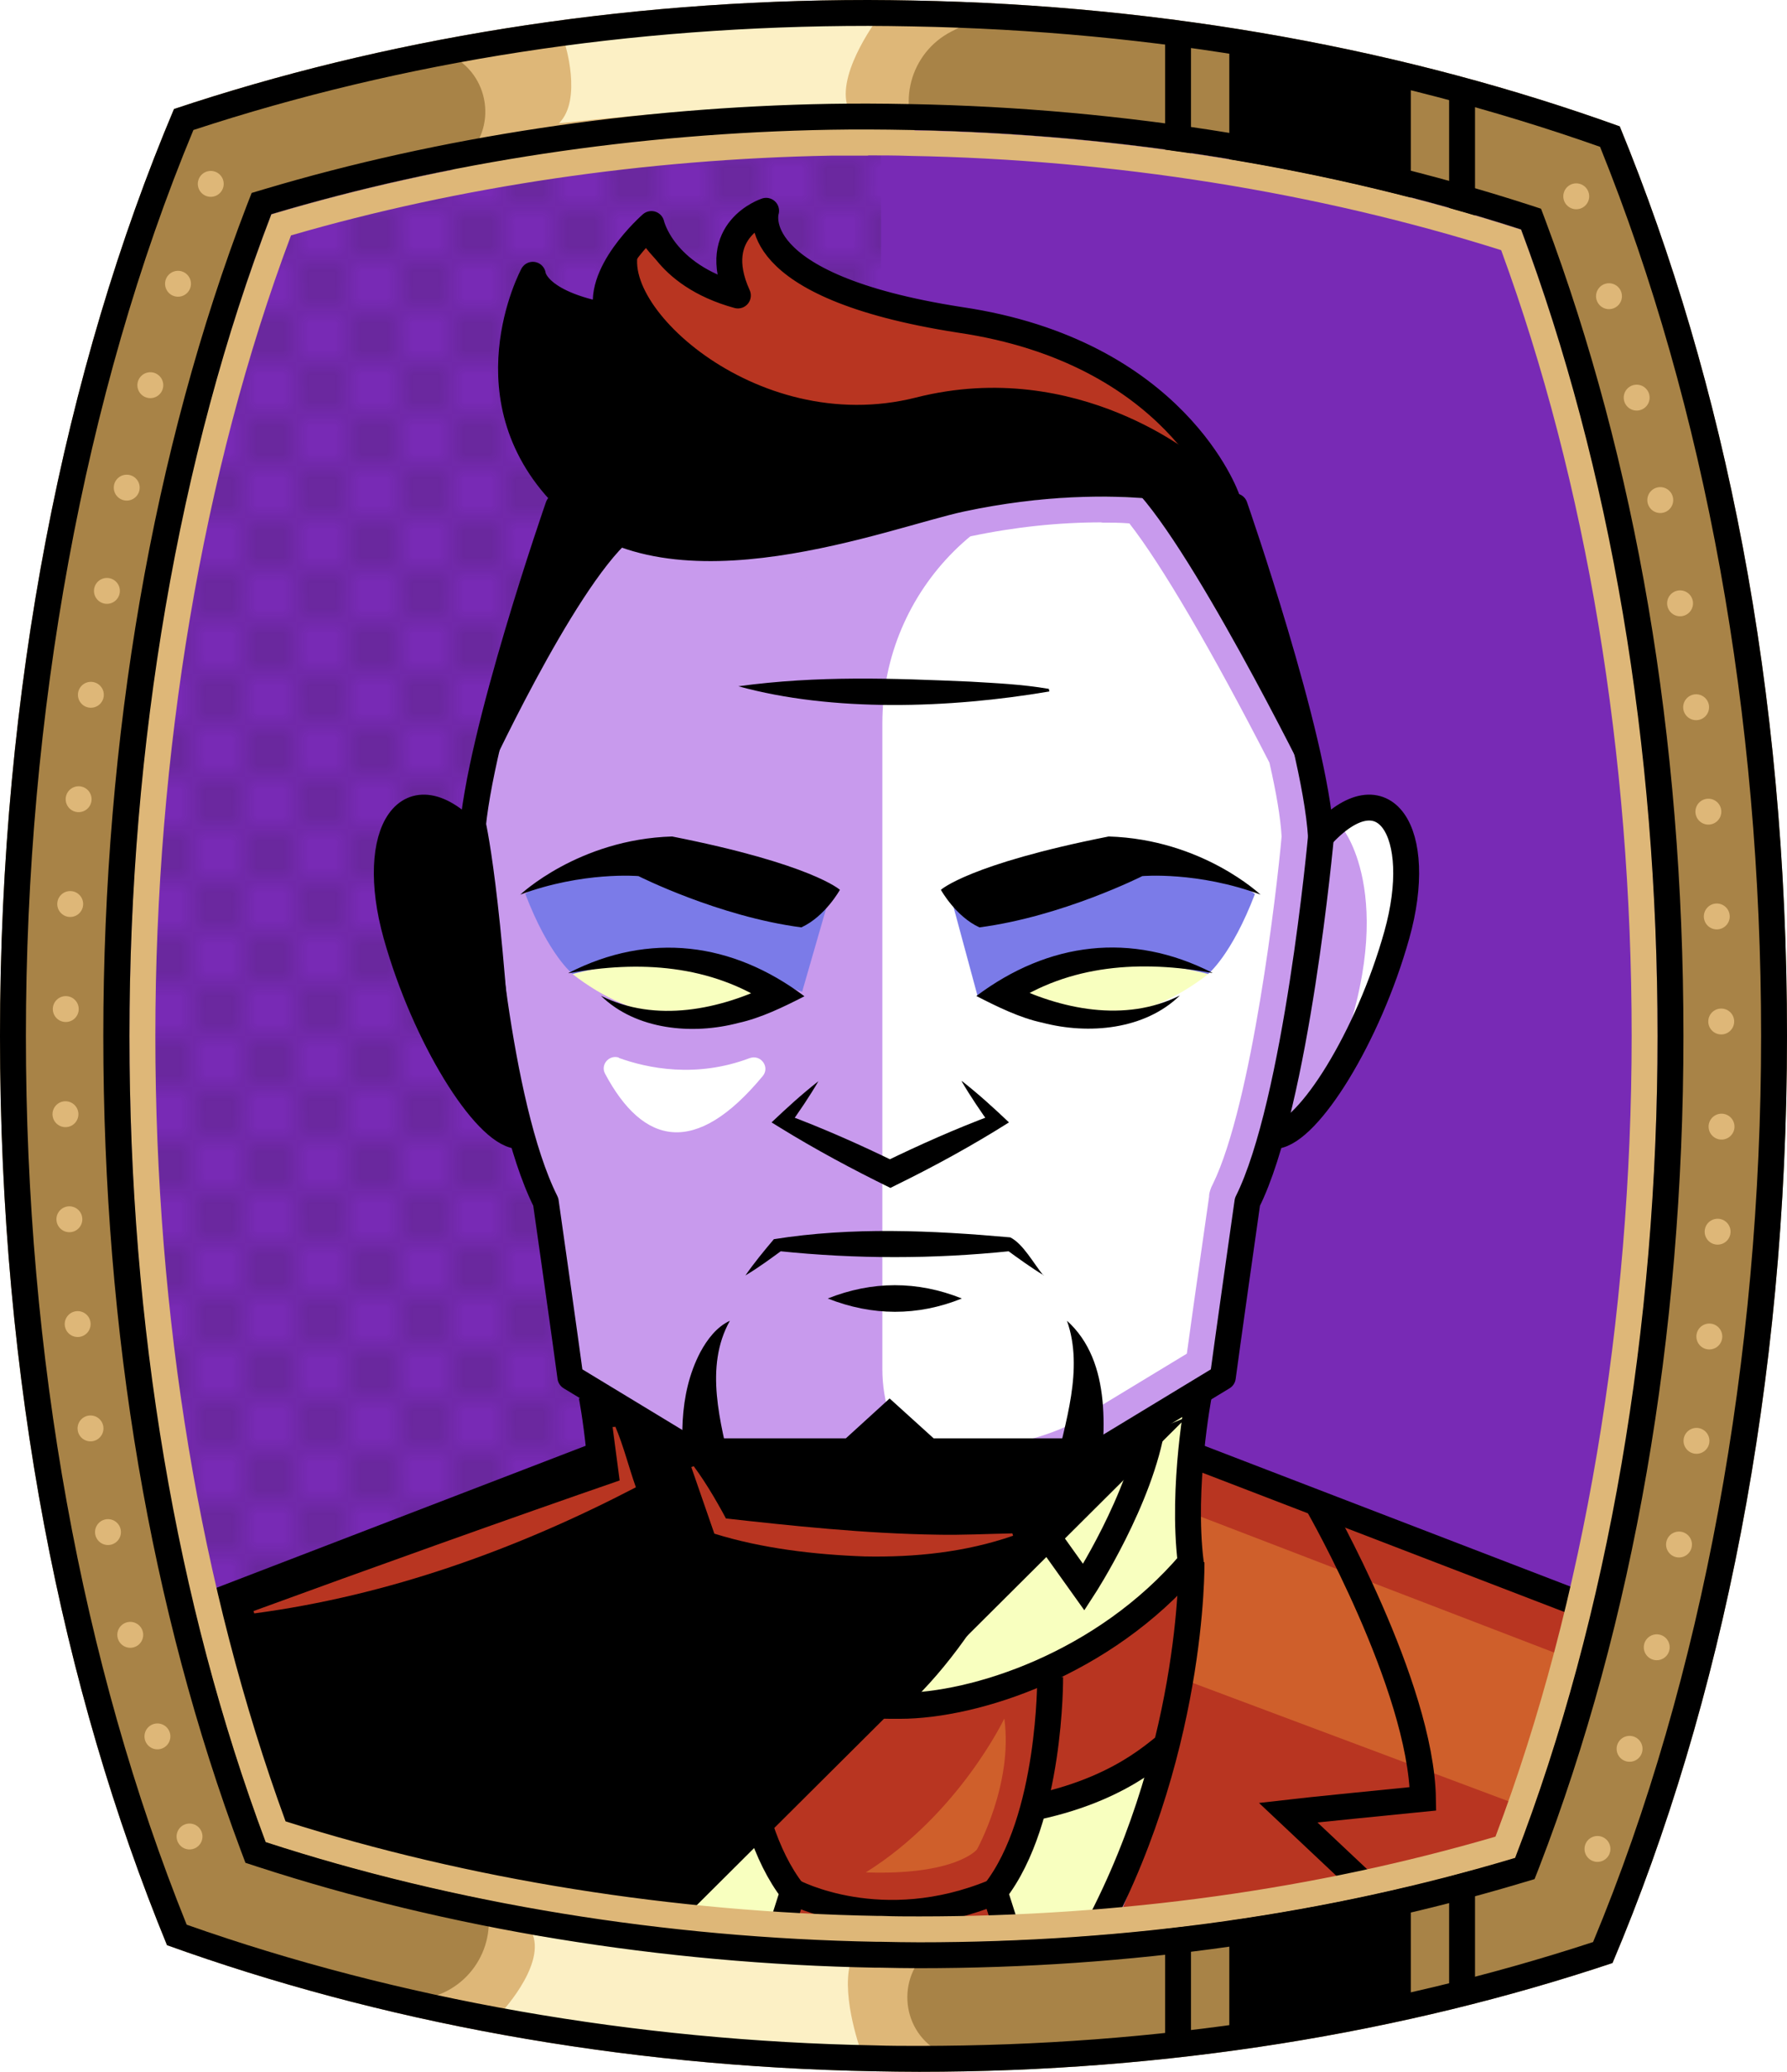 <?xml version="1.0" encoding="UTF-8"?><svg id="Capa_2" xmlns="http://www.w3.org/2000/svg" xmlns:xlink="http://www.w3.org/1999/xlink" viewBox="0 0 69.02 80"><defs><style>.cls-1{fill:#c89aed;}.cls-2{fill:#fff;}.cls-3{fill:#f8ffbf;}.cls-4{fill:#7b7be8;}.cls-5{fill:#a88347;}.cls-6{fill:#782ab5;}.cls-7{stroke-miterlimit:10;}.cls-7,.cls-8{stroke:#000;}.cls-7,.cls-8,.cls-9,.cls-10,.cls-11{fill:none;}.cls-8,.cls-9{stroke-linecap:round;stroke-linejoin:round;}.cls-9{stroke:#deb778;stroke-dasharray:0 0 0 4.06;}.cls-12{fill:#deb778;}.cls-13{fill:url(#USGS_19_Inundación_de_tierra_2);}.cls-11{stroke:#1d1d1b;stroke-dasharray:0 0 2 2;stroke-width:.3px;}.cls-14{fill:#cf5f2b;}.cls-15{fill:#fcf0c5;}.cls-16{fill:#b83521;}</style><pattern id="USGS_19_Inundación_de_tierra_2" x="0" y="0" width="72" height="72" patternTransform="translate(-380.48 -17071) rotate(-90)" patternUnits="userSpaceOnUse" viewBox="0 0 72 72"><g><rect class="cls-10" width="72" height="72"/><g><line class="cls-11" x1="71" y1="71" x2="144.44" y2="71"/><line class="cls-11" x1="71" y1="67" x2="144.44" y2="67"/><line class="cls-11" x1="71" y1="63" x2="144.44" y2="63"/><line class="cls-11" x1="71" y1="59" x2="144.44" y2="59"/><line class="cls-11" x1="71" y1="55" x2="144.44" y2="55"/><line class="cls-11" x1="71" y1="51" x2="144.44" y2="51"/><line class="cls-11" x1="71" y1="47" x2="144.44" y2="47"/><line class="cls-11" x1="71" y1="43" x2="144.44" y2="43"/><line class="cls-11" x1="71" y1="39" x2="144.44" y2="39"/><line class="cls-11" x1="71" y1="35" x2="144.44" y2="35"/><line class="cls-11" x1="71" y1="31" x2="144.44" y2="31"/><line class="cls-11" x1="71" y1="27" x2="144.44" y2="27"/><line class="cls-11" x1="71" y1="23" x2="144.44" y2="23"/><line class="cls-11" x1="71" y1="19" x2="144.44" y2="19"/><line class="cls-11" x1="71" y1="15" x2="144.44" y2="15"/><line class="cls-11" x1="71" y1="11" x2="144.44" y2="11"/><line class="cls-11" x1="71" y1="7" x2="144.44" y2="7"/><line class="cls-11" x1="71" y1="3" x2="144.44" y2="3"/></g>
<g><line class="cls-11" x1="-1" y1="71" x2="72.44" y2="71"/><line class="cls-11" x1="-1" y1="67" x2="72.44" y2="67"/><line class="cls-11" x1="-1" y1="63" x2="72.44" y2="63"/><line class="cls-11" x1="-1" y1="59" x2="72.44" y2="59"/><line class="cls-11" x1="-1" y1="55" x2="72.44" y2="55"/><line class="cls-11" x1="-1" y1="51" x2="72.44" y2="51"/><line class="cls-11" x1="-1" y1="47" x2="72.44" y2="47"/><line class="cls-11" x1="-1" y1="43" x2="72.44" y2="43"/><line class="cls-11" x1="-1" y1="39" x2="72.44" y2="39"/><line class="cls-11" x1="-1" y1="35" x2="72.44" y2="35"/><line class="cls-11" x1="-1" y1="31" x2="72.44" y2="31"/><line class="cls-11" x1="-1" y1="27" x2="72.44" y2="27"/><line class="cls-11" x1="-1" y1="23" x2="72.44" y2="23"/><line class="cls-11" x1="-1" y1="19" x2="72.44" y2="19"/><line class="cls-11" x1="-1" y1="15" x2="72.44" y2="15"/><line class="cls-11" x1="-1" y1="11" x2="72.44" y2="11"/><line class="cls-11" x1="-1" y1="7" x2="72.44" y2="7"/><line class="cls-11" x1="-1" y1="3" x2="72.44" y2="3"/><line class="cls-11" x1="1.04" y1="69" x2="74.48" y2="69"/><line class="cls-11" x1="1.04" y1="65" x2="74.48" y2="65"/><line class="cls-11" x1="1.04" y1="61" x2="74.48" y2="61"/><line class="cls-11" x1="1.04" y1="57" x2="74.48" y2="57"/><line class="cls-11" x1="1.04" y1="53" x2="74.48" y2="53"/><line class="cls-11" x1="1.04" y1="49" x2="74.48" y2="49"/><line class="cls-11" x1="1.04" y1="45" x2="74.48" y2="45"/><line class="cls-11" x1="1.04" y1="41" x2="74.48" y2="41"/><line class="cls-11" x1="1.04" y1="37" x2="74.48" y2="37"/><line class="cls-11" x1="1.04" y1="33" x2="74.48" y2="33"/><line class="cls-11" x1="1.04" y1="29" x2="74.48" y2="29"/><line class="cls-11" x1="1.04" y1="25" x2="74.48" y2="25"/><line class="cls-11" x1="1.04" y1="21" x2="74.48" y2="21"/><line class="cls-11" x1="1.04" y1="17" x2="74.48" y2="17"/><line class="cls-11" x1="1.04" y1="13" x2="74.48" y2="13"/><line class="cls-11" x1="1.04" y1="9" x2="74.48" y2="9"/><line class="cls-11" x1="1.04" y1="5" x2="74.48" y2="5"/><line class="cls-11" x1="1.04" y1="1" x2="74.48" y2="1"/></g>
<g><line class="cls-11" x1="-73" y1="71" x2=".44" y2="71"/><line class="cls-11" x1="-73" y1="67" x2=".44" y2="67"/><line class="cls-11" x1="-73" y1="63" x2=".44" y2="63"/><line class="cls-11" x1="-73" y1="59" x2=".44" y2="59"/><line class="cls-11" x1="-73" y1="55" x2=".44" y2="55"/><line class="cls-11" x1="-73" y1="51" x2=".44" y2="51"/><line class="cls-11" x1="-73" y1="47" x2=".44" y2="47"/><line class="cls-11" x1="-73" y1="43" x2=".44" y2="43"/><line class="cls-11" x1="-73" y1="39" x2=".44" y2="39"/><line class="cls-11" x1="-73" y1="35" x2=".44" y2="35"/><line class="cls-11" x1="-73" y1="31" x2=".44" y2="31"/><line class="cls-11" x1="-73" y1="27" x2=".44" y2="27"/><line class="cls-11" x1="-73" y1="23" x2=".44" y2="23"/><line class="cls-11" x1="-73" y1="19" x2=".44" y2="19"/><line class="cls-11" x1="-73" y1="15" x2=".44" y2="15"/><line class="cls-11" x1="-73" y1="11" x2=".44" y2="11"/><line class="cls-11" x1="-73" y1="7" x2=".44" y2="7"/><line class="cls-11" x1="-73" y1="3" x2=".44" y2="3"/><line class="cls-11" x1="-70.96" y1="69" x2="2.48" y2="69"/><line class="cls-11" x1="-70.96" y1="65" x2="2.48" y2="65"/><line class="cls-11" x1="-70.96" y1="61" x2="2.48" y2="61"/><line class="cls-11" x1="-70.96" y1="57" x2="2.48" y2="57"/><line class="cls-11" x1="-70.96" y1="53" x2="2.48" y2="53"/><line class="cls-11" x1="-70.96" y1="49" x2="2.48" y2="49"/><line class="cls-11" x1="-70.96" y1="45" x2="2.48" y2="45"/><line class="cls-11" x1="-70.96" y1="41" x2="2.48" y2="41"/><line class="cls-11" x1="-70.96" y1="37" x2="2.48" y2="37"/><line class="cls-11" x1="-70.96" y1="33" x2="2.48" y2="33"/><line class="cls-11" x1="-70.96" y1="29" x2="2.48" y2="29"/><line class="cls-11" x1="-70.96" y1="25" x2="2.48" y2="25"/><line class="cls-11" x1="-70.96" y1="21" x2="2.48" y2="21"/><line class="cls-11" x1="-70.96" y1="17" x2="2.48" y2="17"/><line class="cls-11" x1="-70.96" y1="13" x2="2.48" y2="13"/><line class="cls-11" x1="-70.96" y1="9" x2="2.48" y2="9"/><line class="cls-11" x1="-70.96" y1="5" x2="2.48" y2="5"/><line class="cls-11" x1="-70.96" y1="1" x2="2.48" y2="1"/></g>
</g>
</pattern></defs><g id="Frame"><path class="cls-6" d="M64.02,40c0,11.47-1.89,22.39-5.5,31.74-7.2,2.16-14.94,3.26-23.02,3.26-.49,0-.98-.01-1.47-.02h-.17c-8.18-.15-16.29-1.47-23.6-3.85-3.45-9.22-5.26-19.93-5.26-31.13s1.89-22.38,5.48-31.73c6.73-2.01,14.13-3.13,21.6-3.26,.48-.01,.97-.01,1.45-.01,.54,0,1.08,.01,1.63,.02,8.16,.15,16.27,1.47,23.59,3.84,3.46,9.24,5.27,19.95,5.27,31.14Z"/><path class="cls-13" d="M34.03,5.59V74.98h-.17c-8.18-.15-16.29-1.47-23.6-3.85-3.45-9.22-5.26-19.93-5.26-31.13s1.89-22.38,5.48-31.73c6.73-2.01,14.13-3.13,21.6-3.26,.65,.16,1.3,.36,1.95,.58Z"/></g>
<g><path class="cls-1" d="M61.34,70.66l-4.13,2.57-26.35,4.8-20.99-5.92-2.68-9.82,15.85-6.14,.12-1.9-.26-.28-.97-1.05-.11-.12-1.16-7.56-.18-1.15s-.19-.15-.5-.43c-.25-.21-.59-.52-.97-.89-.01,0-.03-.02-.05-.04-.37-.37-.78-.8-1.21-1.28,0-.01-.01-.02-.02-.03-.16-.18-.33-.37-.49-.57-1.56-1.9-3.02-7.14-2.23-8.59,.15-.27,.36-.46,.6-.59,.97-.52,2.47-.06,2.71,.02,.01,0,.03,0,.04,.01,0,0-.45-3.69,3.57-12.28-3.13-2.46-1.68-8.71-1.68-8.71,0,0,0,.89,3.02,1.45-.56-1.56,1.78-3.34,1.78-3.34,0,.15,.1,1.38,3.35,2.22-.56-1.56,1.01-3.01,1.01-3.01,0,0,.56,3.24,7.81,4.13,6.26,.67,10.27,6.81,10.27,6.81,0,0,.65,1.07,1.4,3.05,.84,2.22,1.83,5.59,2.18,9.9,1.78-1.9,3.9-.11,3.12,3.57-.58,3.13-1.88,5.3-2.99,6.66-.91,1.09-1.69,1.67-1.88,1.8l-.04,.03-1.12,2.12-.78,6.92-1.67,.9,.03,.1,.53,2.13,14.4,5.47,.67,9.04Z"/><path d="M47.74,19.07s-6.55-1.15-11.75,.47c-6.28,2.03-11.09,2.72-14.06-.13s-1.28-8.52-1.28-8.52l2.62,1.26s.65-3.01,1.79-3.35c1.07,2.16,3.35,2.23,3.35,2.23,0,0-.53-1.9,1.1-2.58,.74,1.82,2.43,2.84,4.66,3.17s11.01,2.23,13.58,7.43Z"/><path class="cls-1" d="M54.19,35.49c-.58,3.13-1.88,5.3-2.99,6.66l-1.88,1.8-.04,.03-1.12,2.12-.78,6.92-1.64,1-3.64,2.22-8.36,2.43-6.41-2.53-4.43-2.17-.92-.45-.05-.6-.53-6.4s-.17-.06-.74-1.28c-.19-.39-.41-.91-.68-1.58-.05-.11-.09-.22-.14-.34-.29-.16-.57-.34-.83-.55-.01,0-.03-.02-.05-.04-.44-.36-.85-.8-1.21-1.28,0-.01-.01-.02-.02-.03-1.75-2.36-2.51-5.79-2.75-7.24-.16-1.02,.01-1.99,.63-2.51,.53-.45,1.42-.54,2.71,.02,.01,0,.03,0,.04,.01,.64-2.39,3.52-11.52,3.52-11.52,3.99,1.17,6.42,1.36,13.42-.68,7-2.04,10.88-.19,10.88-.19l2.71,2.71c.84,2.22,1.83,5.59,2.18,9.9,1.78-1.9,3.9-.11,3.12,3.57Z"/><path class="cls-2" d="M34.08,52.86V27.93c0-5.17,4.23-9.45,9.4-9.29,.4,.01,.73,.05,.95,.12,4.93,4.93,6.6,12.02,6.8,13.11-1.68,8.38-2.07,12.81-3.15,14.68-1.08,5.22-.89,7.1-.89,7.1l-8.97,4.83h0c-2.46-.76-4.14-3.04-4.14-5.61Z"/><path class="cls-3" d="M30.08,38.34s-4.45-2.06-7.97-.73c2.39,1.86,5.24,2.32,7.97,.73Z"/><path class="cls-3" d="M38.7,38.34s4.45-2.06,7.97-.73c-2.39,1.86-5.24,2.32-7.97,.73Z"/><path class="cls-3" d="M29.46,57.97s2.61,5.65,4.97,7.84c2.78-2.53,5.23-8.18,5.23-8.18l2.87-1.69,3.96-2.02s-.51,3.63-.51,6.32c-.93,9.61-3.75,14.06-3.88,14.5s-15.43-.08-15.43-.08c0,0-1.94-3.29-2.78-6.83s-1.15-12.39-1-13.87c2.51,1.05,4.43,2.17,4.43,2.17l2.13,1.83Z"/><path class="cls-16" d="M23.53,60.65s3.33,5.03,10.54,5.17c7.41,.07,11.92-5.57,11.92-5.57,0,0-.42,6.46-1.1,7.48-3.2,1.97-4.62,1.77-4.62,1.77l-1.84,3.81,.82,1.36s-10.13,.34-9.93,.34,1.22-1.63,1.22-1.63l-1.5-3.4s-5.03-2.11-5.51-2.72c-.54-3.88,0-6.6,0-6.6Z"/><path class="cls-14" d="M38.79,66.36s-1.76,3.7-5.35,5.94c3.47,.12,4.29-.88,4.29-.88,0,0,1.41-2.53,1.06-5.06Z"/><path class="cls-16" d="M42.85,74.88s2.75-6.05,2.94-10.34,.48-8.39,.48-8.39c0,0,14.6,4.88,16.31,6.77-1.33,6.64-3.32,11.29-3.32,11.29l-16.41,.66Z"/><path d="M23.04,56.15l-15.85,6.14,1.65,9.85,18.58,3.47-2.73-5.29s-2.4-6.97-1.65-14.18Z"/><polygon points="45.84 54.72 25.16 75.31 19.24 69.39 23.1 55.84 23.1 53.69 28.08 56.18 31.34 58.5 36.23 58.15 41.12 57.04 42.1 56.24 45.84 54.72"/><path class="cls-1" d="M42.53,20.18h0c.36,0,.73,0,1.09,.03,1.25,1.6,3.19,4.92,5.41,9.24,.27,1.18,.43,2.14,.47,2.85-.18,2.06-1.15,10.33-2.65,13.41-.1,.18-.14,.35-.15,.44,0,.02,0,.04,0,.05-.49,3.39-.74,5.2-.86,6.07l-4.57,2.77c-1.45,.68-3.37,1.03-5.89,1.06-.15,0-.31,0-.46,0-4.15,0-7.43-1.46-8.15-1.81l-3.35-2.03c-.12-.87-.37-2.68-.86-6.07,0-.02,0-.05-.01-.06-.02-.08-.05-.25-.15-.43-1.51-3.08-2.47-11.72-2.63-13.72,.07-.67,.22-1.54,.48-2.66,1.61-3.26,3.05-5.72,4.13-7.04,.94,.25,1.96,.38,3.06,.38,2.98,0,6.04-.86,8.27-1.49l.25-.07c.6-.17,1.12-.31,1.52-.39,1.7-.36,3.41-.54,5.08-.54m0-1c-1.49,0-3.27,.14-5.28,.56-.48,.1-1.11,.28-1.83,.48-2.17,.61-5.16,1.45-8,1.45-1.18,0-2.33-.16-3.38-.53-1.63,1.71-3.74,5.8-4.75,7.85-.25,1.1-.45,2.13-.53,2.97v.03c.05,.63,.98,10.63,2.76,14.2,.03,.04,.04,.1,.05,.15,.6,4.19,.84,5.96,.92,6.54l3.8,2.3c.75,.37,4.2,1.93,8.63,1.93,.16,0,.32,0,.48,0,3.26-.04,5.15-.61,6.34-1.18l5.02-3.04c.08-.58,.32-2.35,.92-6.54,.01-.05,.02-.11,.05-.15,1.77-3.56,2.72-13.16,2.78-13.88-.05-.87-.25-1.99-.53-3.21-1.19-2.32-4.02-7.7-5.86-9.87-.48-.03-1.01-.05-1.59-.05h0Z"/><path class="cls-16" d="M46.31,17.74s-4.65-3.98-10.93-2.39-11.93-3.93-10.57-5.96c1.4,1.99,3.48,1.94,3.48,1.94,0,0-.36-1.99,.95-2.89,.72,2.3,4.11,3.34,6.24,3.34s8.77,2.26,10.84,5.96Z"/><path class="cls-2" d="M23.9,40.85c1.11,.4,2.98,.79,5.05,.01,.43-.16,.8,.34,.51,.69-2.6,3.14-4.62,2.67-6.09-.09-.19-.35,.16-.75,.54-.62Z"/><path class="cls-14" d="M45.87,58.37l14.62,5.62-1.65,5.78-13.21-4.95s.74-3.3,.25-6.44Z"/><path class="cls-4" d="M30.98,38.3l1.05-3.64-6.85-1.68s-3.43,.42-4.89,1.54c.91,2.38,1.83,3.09,1.83,3.09,0,0,2.57-.71,4.53-.43s4.34,1.12,4.34,1.12Z"/><path class="cls-4" d="M37.76,38.47l-1.03-3.81,6.85-1.68s3.43,.42,4.89,1.54c-.91,2.38-1.81,3.09-1.81,3.09,0,0-2.6-.71-4.55-.43s-4.36,1.29-4.36,1.29Z"/><path class="cls-2" d="M51.87,32.01s2.31,2.86-.4,9.46c4.29-7.55,2.86-11.61,.4-9.46Z"/><path class="cls-8" d="M47.39,19.25s-1.96-5.67-10.32-6.9c-8.43-1.31-7.48-4.21-7.48-4.21,0,0-2.25,.73-1.09,3.27-2.91-.8-3.34-2.76-3.34-2.76,0,0-2.25,1.96-1.67,3.56-2.83-.51-2.91-1.6-2.91-1.6,0,0-2.62,4.87,1.38,8.72s12.26,.55,15.18-.07c6.17-1.31,10.24,0,10.24,0Z"/><path class="cls-8" d="M21.56,19.55s-3.09,8.87-3.33,12.75c-2.46-2.69-4.04-.16-2.93,3.8s3.41,7.61,4.67,7.76"/><path class="cls-8" d="M18.58,33.93s.59,8.67,2.5,12.48c.77,5.41,.95,6.77,.95,6.77l5.59,3.39"/><path d="M18.71,30.2s3.4-7.4,5.63-9.36c-1.51-.46-2.75-1.83-2.75-1.83,0,0-2.29,7.53-3.01,11.46"/><path class="cls-8" d="M47.69,19.55s3.09,8.87,3.33,12.75c2.46-2.69,4.04-.16,2.93,3.8s-3.41,7.61-4.67,7.76"/><path class="cls-8" d="M51.02,32.31s-.94,10.3-2.84,14.1c-.77,5.41-.95,6.77-.95,6.77l-5.59,3.39"/><path d="M50.53,30.2s-4.73-9.58-6.96-11.55c1.51-.46,4.07,.35,4.07,.35,0,0,2.29,7.53,3.01,11.46"/><path d="M20.09,34.55s2.25-2.14,5.87-2.25c5.41,1.07,6.48,2.06,6.48,2.06,0,0-.57,1.03-1.49,1.45-3.2-.42-6.29-1.98-6.29-1.98,0,0-2.14-.19-4.58,.72Z"/><path d="M21.96,37.57c3.12-1.6,6.33-1.19,9.11,.9-.8,.41-1.68,.84-2.55,1.03-1.78,.47-3.96,.27-5.31-1.05,2.11,1.06,4.61,.54,6.63-.47,0,0-.03,.85-.03,.85-2.36-1.59-5.13-1.75-7.85-1.25h0Z"/><path d="M48.69,34.55s-2.25-2.14-5.87-2.25c-5.41,1.07-6.48,2.06-6.48,2.06,0,0,.57,1.03,1.49,1.45,3.2-.42,6.29-1.98,6.29-1.98,0,0,2.14-.19,4.58,.72Z"/><path d="M46.82,37.57c-2.73-.5-5.5-.34-7.85,1.25,0,0-.03-.85-.03-.85,2.02,1.01,4.52,1.53,6.63,.47-1.35,1.32-3.52,1.52-5.31,1.05-.86-.18-1.75-.62-2.55-1.03,2.79-2.09,5.99-2.49,9.11-.9h0Z"/><path d="M37.16,41.75c.64,.5,1.23,1.04,1.81,1.59-1.41,.89-2.87,1.69-4.36,2.42,0,0-.22,.11-.22,.11-1.45-.71-2.87-1.47-4.25-2.32,0,0-.34-.21-.34-.21,.58-.55,1.17-1.09,1.81-1.59-.35,.6-.74,1.17-1.14,1.73l-.09-.44c1.44,.54,2.84,1.16,4.21,1.83h-.44c1.38-.67,2.77-1.29,4.22-1.83l-.09,.44c-.4-.56-.79-1.13-1.14-1.73h0Z"/><path d="M41.2,50.99c1.79,1.6,1.49,4.45,1.22,6.62-2.54,1.13-5.22,1.92-7.94,2.5-2.72-.58-5.4-1.37-7.94-2.5-.27-1.79-.36-3.74,.51-5.4,.27-.5,.64-.98,1.14-1.21-1,1.79-.36,3.93,.06,5.81,0,0-.55-.66-.55-.66,2.29,.8,4.61,1.5,6.99,1.96h-.4c2.38-.46,4.71-1.15,6.99-1.96l-.55,.66c.4-1.86,1.14-3.94,.48-5.81h0Z"/><path d="M28.51,26.5c3.1-.42,5.93-.31,8.96-.18,.99,.06,1.98,.1,3.04,.28l.02,.1c-3.87,.66-8.38,.8-12.01-.2h0Z"/><path class="cls-7" d="M46.3,53.9s-.67,3.5-.31,6.43c-3.36,3.95-8.36,5.54-11.23,5.54h-.37c-2.87,0-7.87-1.59-11.23-5.54,.37-2.93-.31-6.43-.31-6.43"/><path class="cls-7" d="M24.54,54.97c.44,2.9,2.66,6.32,2.66,6.32l2.32-3.25s1.74,4.79,5.25,7.84"/><path class="cls-7" d="M44.52,54.97c-.44,2.9-2.66,6.32-2.66,6.32l-2.32-3.25s-1.74,4.79-5.25,7.84"/><line class="cls-7" x1="22.81" y1="56.29" x2="6.48" y2="62.57"/><line class="cls-7" x1="46.33" y1="56.29" x2="62.66" y2="62.57"/><path class="cls-7" d="M23.17,60.33s-.43,7.54,3.72,14.86"/><path class="cls-7" d="M17.83,58.44s-3.85,6.64-3.92,11.02c4.53,.45,5.21,.53,5.21,.53l-3.77,3.55"/><path class="cls-7" d="M46.02,60.33s.12,7.54-4.04,14.86"/><path class="cls-7" d="M50.93,58.15s3.96,6.93,4.03,11.31c-4.53,.45-5.21,.53-5.21,.53l3.77,3.55"/><path class="cls-7" d="M28.49,64.76s-.05,5.49,2.14,8.29l-1.24,3.89"/><path class="cls-7" d="M23.76,67.24c.28,0,1.58,1.75,5.3,2.54"/><path class="cls-7" d="M40.56,64.76s.05,5.49-2.14,8.29l1.24,3.89"/><path class="cls-7" d="M45.3,67.24c-.28,0-1.58,1.75-5.3,2.54"/><path class="cls-7" d="M30.64,73.05s3.4,1.83,7.78,0"/><polygon points="36.06 55.54 41.29 55.54 40.84 57.04 34.27 58.58 34.47 58.58 27.89 57.04 27.45 55.54 32.67 55.54 34.36 54 36.06 55.54"/><path d="M40.32,49.25c-.51-.31-.99-.66-1.47-1.01l.18,.07c-2.98,.31-5.97,.31-8.95,0l.18-.07c-.48,.35-.95,.7-1.47,1.01,.34-.49,.72-.95,1.1-1.4,3.01-.48,6.1-.34,9.13-.07,.5,.25,.9,1.01,1.28,1.47h0Z"/><path d="M31.97,50.14c1.71-.68,3.46-.69,5.18,0-1.71,.69-3.46,.68-5.18,0h0Z"/><path class="cls-16" d="M23.76,55.07c.33,.78,.52,1.57,.8,2.36-4.61,2.4-9.56,4.18-14.74,4.87,0,0-.03-.09-.03-.09,4.18-1.53,10.04-3.63,14.19-5.06,0,0-.04,.07-.04,.07l-.28-2.12h.1Z"/><path class="cls-16" d="M26.79,56.61c.56,.76,1.01,1.57,1.44,2.38l-.41-.38c2.78,.31,5.58,.61,8.39,.65,.94,.02,1.88-.03,2.89-.05l.03,.09c-1.84,.64-3.8,.84-5.74,.8-1.94-.07-3.97-.31-5.8-.88,0,0-.89-2.57-.89-2.57l.09-.03h0Z"/><path d="M18.73,31.61s-1.7-.75-3.26,.12,0,5.18,.56,7.05,2.49,4.74,3.87,4.93c-.49-9.44-1.17-12.1-1.17-12.1Z"/></g>
<g id="BG"><path class="cls-5" d="M62.56,4.88C54.4,1.94,45.12,.2,35.25,.02,34.68,.01,34.1,0,33.53,0,23.88,0,14.77,1.52,6.72,4.21,2.49,14.22,0,26.6,0,40s2.39,25.22,6.45,35.11c8.16,2.94,17.45,4.69,27.32,4.87,.58,.01,1.15,.02,1.73,.02,9.63,0,18.73-1.51,26.78-4.2,4.24-10.01,6.74-22.39,6.74-35.8s-2.4-25.24-6.46-35.12Zm-4.04,66.86c-7.2,2.16-14.94,3.26-23.02,3.26-.49,0-.98-.01-1.47-.02h-.17c-8.18-.15-16.29-1.47-23.6-3.85-3.45-9.22-5.26-19.93-5.26-31.13s1.89-22.38,5.48-31.73c6.73-2.01,14.13-3.13,21.6-3.26,.48-.01,.97-.01,1.45-.01,.54,0,1.08,.01,1.63,.02,8.16,.15,16.27,1.47,23.59,3.84,3.46,9.24,5.27,19.95,5.27,31.14s-1.89,22.39-5.5,31.74Z"/><path class="cls-12" d="M17.21,2.06h0c1.63,.63,2.06,2.75,.81,3.97l-1.26,1.22s8.35-2.37,18.84-1.69h0c-1-1.49-.45-3.52,1.14-4.34l1-.51S28.26-.43,17.21,2.06Z"/><path class="cls-15" d="M21.81,1.66s.7,2.18-.22,3.1c3.77-.41,7.98-.74,11.12-.74-.33-1.33,1.26-3.4,1.26-3.4,0,0-6.17-.26-12.16,1.03Z"/><path class="cls-12" d="M36.25,79.21h0c-1.52-.87-1.62-3.03-.2-4.04l1.43-1.02s-8.61,1.07-18.88-1.19h0c.76,1.63-.09,3.55-1.79,4.11l-1.07,.36s9.19,2.56,20.5,1.78Z"/><path class="cls-15" d="M19.28,77.8s1.76-1.83,1.3-3.09c4.43,.69,9.11,1.14,12.25,1.14-.33,1.33,.44,3.4,.44,3.4,0,0-8-.16-13.99-1.45Z"/><polygon points="47.48 1.77 47.48 6.73 54.49 8.44 54.49 2.62 47.48 1.77"/><line class="cls-7" x1="45.5" y1="1.23" x2="45.5" y2="6.29"/><line class="cls-7" x1="56.47" y1="3.67" x2="56.47" y2="8.73"/><polygon points="47.48 78.74 47.48 73.78 54.49 72.07 54.49 77.88 47.48 78.74"/><line class="cls-7" x1="45.5" y1="79.28" x2="45.5" y2="74.21"/><line class="cls-7" x1="56.47" y1="76.84" x2="56.47" y2="71.77"/><path d="M33.53,1c.56,0,1.14,.01,1.7,.02,9.39,.17,18.33,1.74,26.57,4.65,4.07,10.08,6.22,21.94,6.22,34.33s-2.24,24.79-6.49,34.99c-8.12,2.66-16.87,4.01-26.03,4.01-.56,0-1.12,0-1.71-.02-9.25-.17-18.42-1.78-26.58-4.66C3.15,64.25,1,52.39,1,40S3.23,15.21,7.47,5.02C15.6,2.35,24.37,1,33.53,1m0-1C23.88,0,14.77,1.52,6.72,4.21,2.49,14.22,0,26.6,0,40s2.39,25.22,6.45,35.11c8.16,2.94,17.45,4.69,27.32,4.87,.58,.01,1.15,.02,1.73,.02,9.63,0,18.73-1.51,26.78-4.2,4.24-10.01,6.74-22.39,6.74-35.8s-2.4-25.24-6.46-35.12C54.4,1.94,45.12,.2,35.25,.02c-.57-.01-1.15-.02-1.72-.02h0Z"/><path class="cls-12" d="M33.53,6c.52,0,1.05,0,1.61,.02,7.87,.14,15.75,1.4,22.84,3.64,3.3,9,5.04,19.47,5.04,30.34s-1.82,21.82-5.26,30.92c-6.98,2.04-14.47,3.08-22.26,3.08-.48,0-.97,0-1.47-.02h-.15c-7.89-.14-15.78-1.41-22.85-3.65-3.29-8.99-5.03-19.46-5.03-30.33s1.81-21.79,5.24-30.91c6.5-1.89,13.7-2.95,20.86-3.08,.47,0,.96,0,1.43,0m0-1c-.48,0-.97,0-1.45,.01-7.47,.13-14.87,1.25-21.6,3.26-3.59,9.35-5.48,20.26-5.48,31.73s1.81,21.91,5.26,31.13c7.31,2.38,15.42,3.7,23.6,3.85h.17c.49,.01,.98,.02,1.47,.02,8.08,0,15.82-1.1,23.02-3.26,3.61-9.35,5.5-20.27,5.5-31.74s-1.81-21.9-5.27-31.14c-7.32-2.37-15.43-3.69-23.59-3.84-.55-.01-1.09-.02-1.63-.02h0Z"/><path d="M33.53,5c.54,0,1.08,.01,1.63,.02,8.16,.15,16.27,1.47,23.59,3.84,3.46,9.24,5.27,19.95,5.27,31.14s-1.89,22.39-5.5,31.74c-7.2,2.16-14.94,3.26-23.02,3.26-.49,0-.98-.01-1.47-.02h-.17c-8.18-.15-16.29-1.47-23.6-3.85-3.45-9.22-5.26-19.93-5.26-31.13s1.89-22.38,5.48-31.73c6.73-2.01,14.13-3.13,21.6-3.26,.48-.01,.97-.01,1.45-.01m0-1c-.49,0-.98,0-1.47,.01-7.51,.13-15.07,1.27-21.87,3.3l-.47,.14-.18,.46c-3.63,9.45-5.55,20.55-5.55,32.09s1.84,22.17,5.32,31.48l.17,.45,.46,.15c7.37,2.4,15.63,3.75,23.89,3.9h.19c.48,.01,.97,.02,1.47,.02,8.16,0,16-1.11,23.31-3.3l.47-.14,.18-.46c3.64-9.43,5.57-20.53,5.57-32.1s-1.84-22.17-5.33-31.49l-.17-.45-.46-.15c-7.39-2.39-15.65-3.74-23.88-3.89-.58-.01-1.11-.02-1.65-.02h0Z"/><path class="cls-9" d="M8.14,7.1s-12.66,32.94,0,66.06"/><path class="cls-9" d="M60.88,7.58s12.66,32.94,0,66.06"/></g>
</svg>